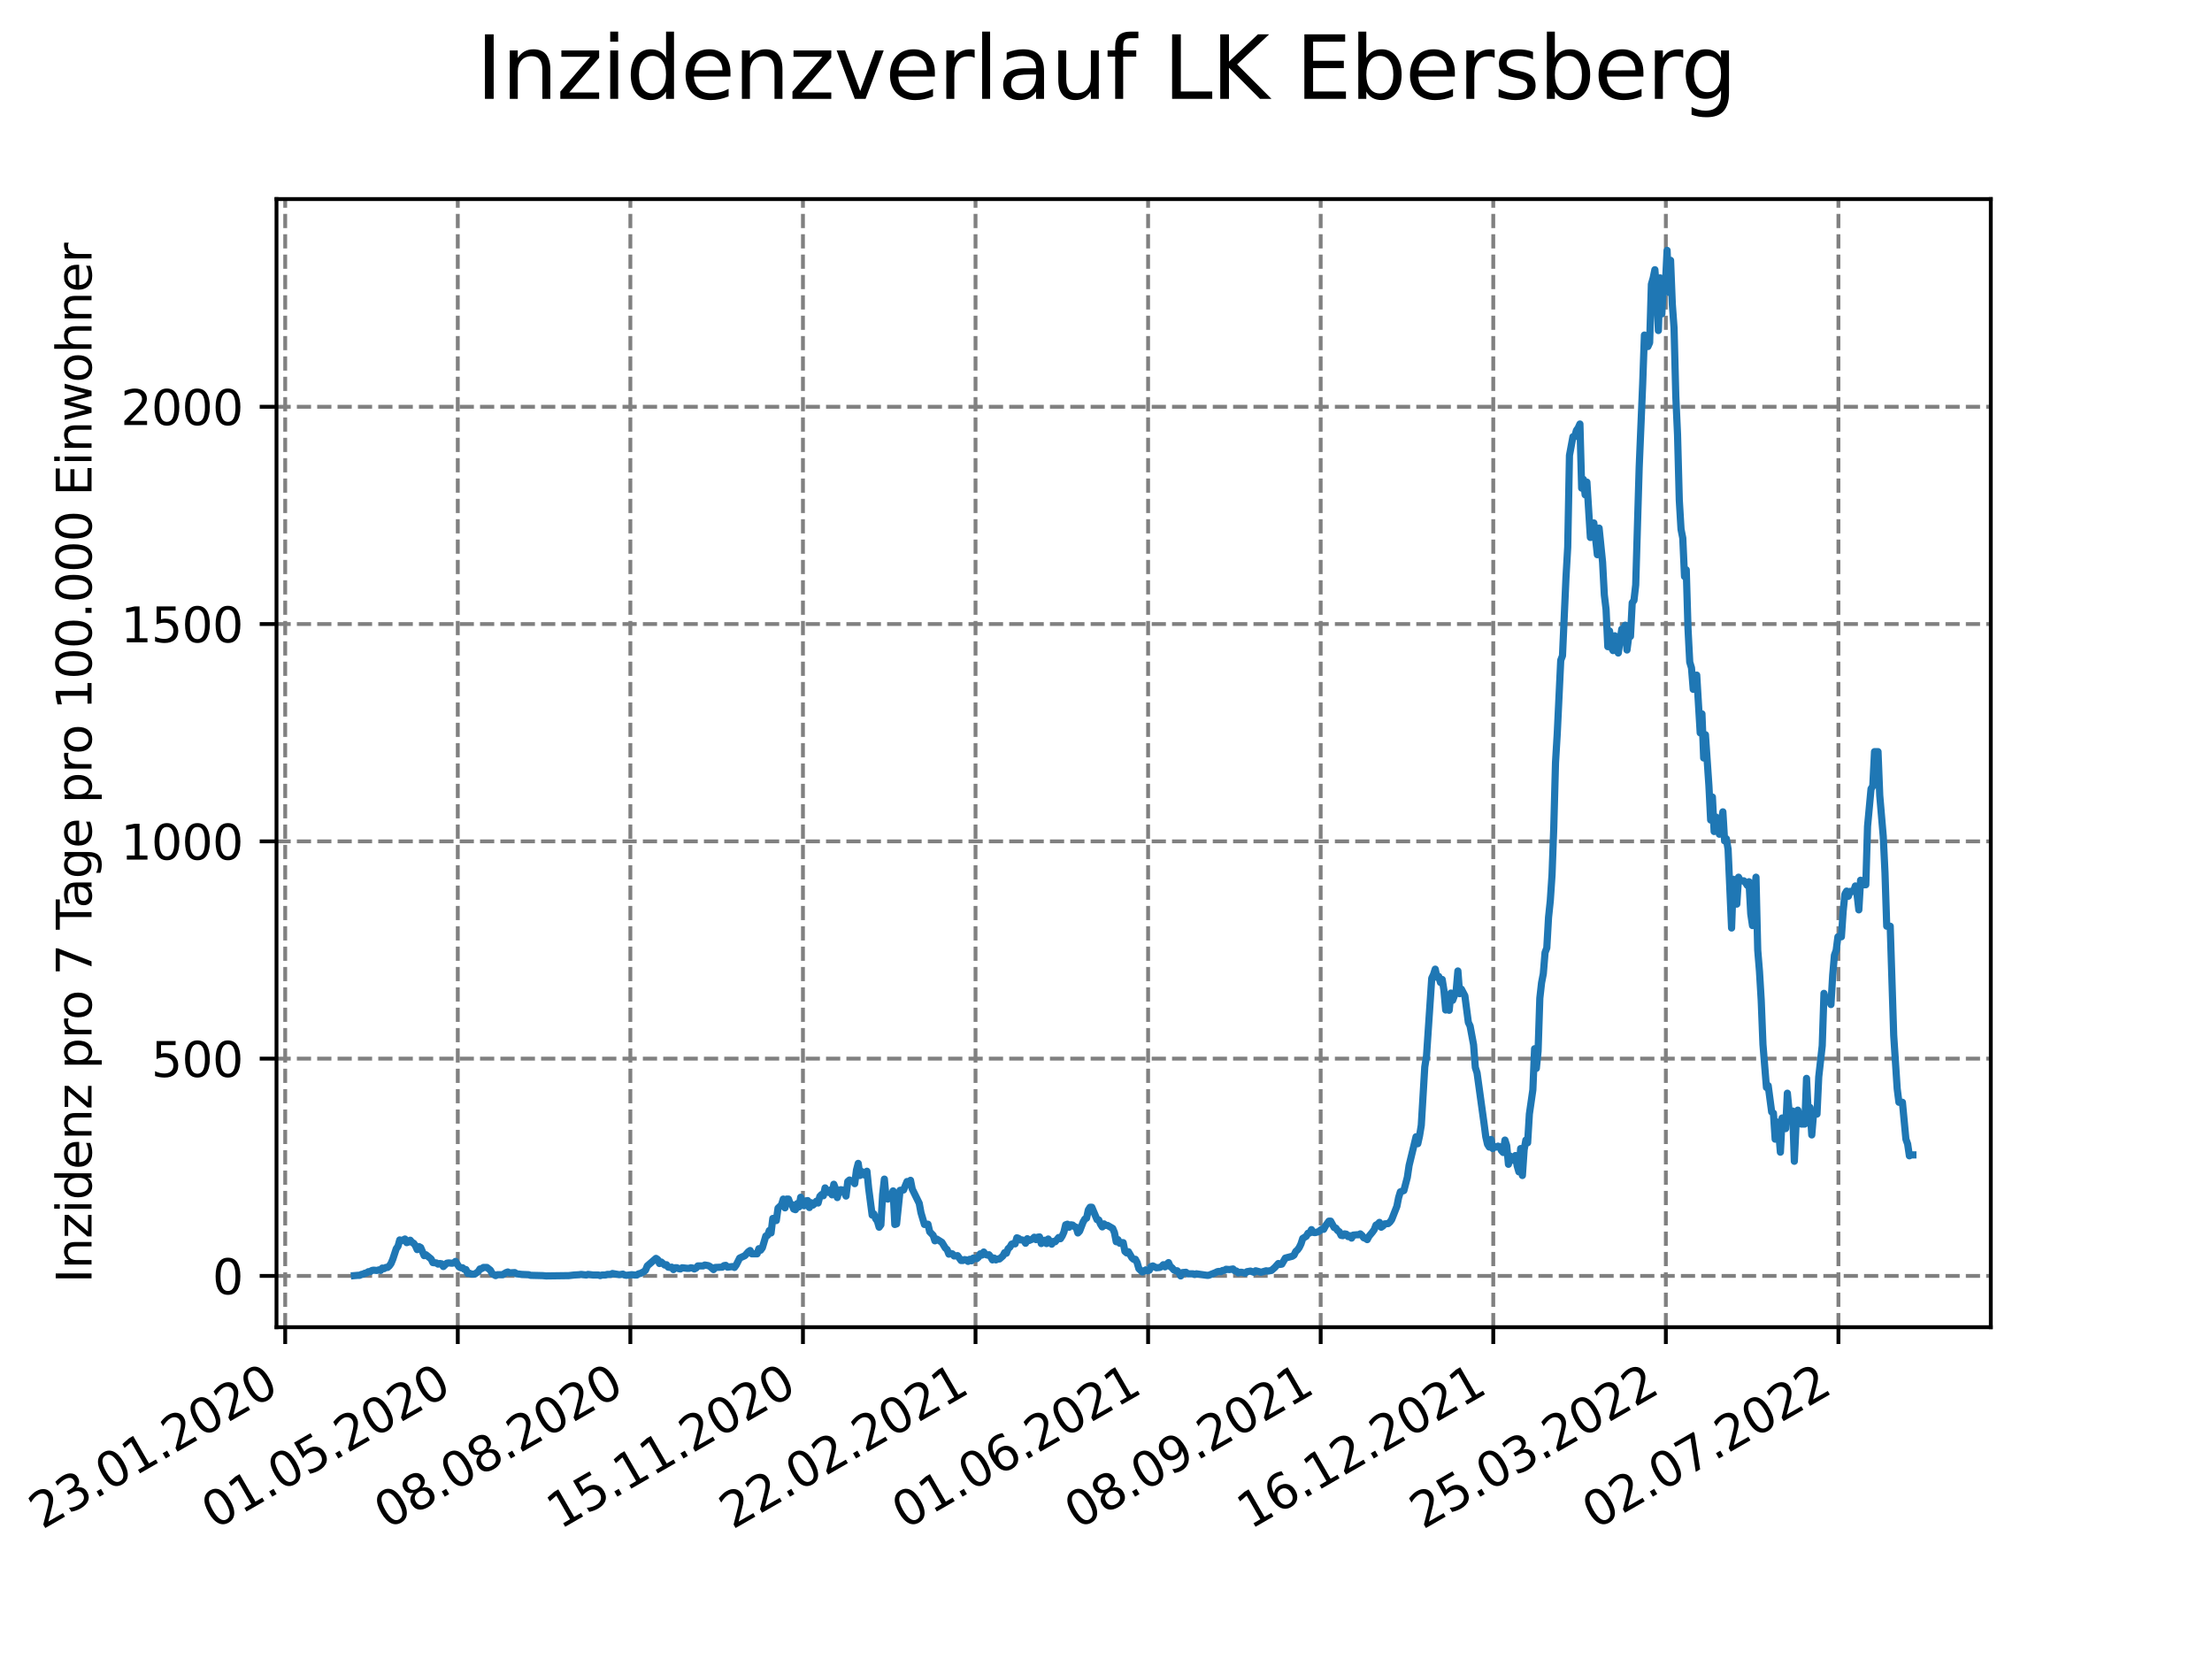 <?xml version="1.0" encoding="utf-8" standalone="no"?>
<!DOCTYPE svg PUBLIC "-//W3C//DTD SVG 1.1//EN"
  "http://www.w3.org/Graphics/SVG/1.1/DTD/svg11.dtd">
<svg xmlns:xlink="http://www.w3.org/1999/xlink" width="460.8pt" height="345.6pt" viewBox="0 0 460.8 345.6" xmlns="http://www.w3.org/2000/svg" version="1.1">
 <defs>
  <style type="text/css">*{stroke-linejoin: round; stroke-linecap: butt}</style>
 </defs>
 <g id="figure_1">
  <g id="patch_1">
   <path d="M 0 345.6 
L 460.8 345.6 
L 460.8 0 
L 0 0 
z
" style="fill: #ffffff"/>
  </g>
  <g id="axes_1">
   <g id="patch_2">
    <path d="M 57.6 276.48 
L 414.72 276.48 
L 414.72 41.472 
L 57.6 41.472 
z
" style="fill: #ffffff"/>
   </g>
   <g id="matplotlib.axis_1">
    <g id="xtick_1">
     <g id="line2d_1">
      <path d="M 59.413 276.48 
L 59.413 41.472 
" clip-path="url(#pa3a30ecc63)" style="fill: none; stroke-dasharray: 2.96,1.28; stroke-dashoffset: 0; stroke: #808080; stroke-width: 0.8"/>
     </g>
     <g id="line2d_2">
      <defs>
       <path id="m2ece29b14d" d="M 0 0 
L 0 3.5 
" style="stroke: #000000; stroke-width: 0.8"/>
      </defs>
      <g>
       <use xlink:href="#m2ece29b14d" x="59.413" y="276.48" style="stroke: #000000; stroke-width: 0.8"/>
      </g>
     </g>
     <g id="text_1">
      <!-- 23.01.2020 -->
      <g transform="translate(8.788 318.689)rotate(-30)scale(0.1 -0.1)">
       <defs>
        <path id="DejaVuSans-32" d="M 1228 531 
L 3431 531 
L 3431 0 
L 469 0 
L 469 531 
Q 828 903 1448 1529 
Q 2069 2156 2228 2338 
Q 2531 2678 2651 2914 
Q 2772 3150 2772 3378 
Q 2772 3750 2511 3984 
Q 2250 4219 1831 4219 
Q 1534 4219 1204 4116 
Q 875 4013 500 3803 
L 500 4441 
Q 881 4594 1212 4672 
Q 1544 4750 1819 4750 
Q 2544 4750 2975 4387 
Q 3406 4025 3406 3419 
Q 3406 3131 3298 2873 
Q 3191 2616 2906 2266 
Q 2828 2175 2409 1742 
Q 1991 1309 1228 531 
z
" transform="scale(0.016)"/>
        <path id="DejaVuSans-33" d="M 2597 2516 
Q 3050 2419 3304 2112 
Q 3559 1806 3559 1356 
Q 3559 666 3084 287 
Q 2609 -91 1734 -91 
Q 1441 -91 1130 -33 
Q 819 25 488 141 
L 488 750 
Q 750 597 1062 519 
Q 1375 441 1716 441 
Q 2309 441 2620 675 
Q 2931 909 2931 1356 
Q 2931 1769 2642 2001 
Q 2353 2234 1838 2234 
L 1294 2234 
L 1294 2753 
L 1863 2753 
Q 2328 2753 2575 2939 
Q 2822 3125 2822 3475 
Q 2822 3834 2567 4026 
Q 2313 4219 1838 4219 
Q 1578 4219 1281 4162 
Q 984 4106 628 3988 
L 628 4550 
Q 988 4650 1302 4700 
Q 1616 4750 1894 4750 
Q 2613 4750 3031 4423 
Q 3450 4097 3450 3541 
Q 3450 3153 3228 2886 
Q 3006 2619 2597 2516 
z
" transform="scale(0.016)"/>
        <path id="DejaVuSans-2e" d="M 684 794 
L 1344 794 
L 1344 0 
L 684 0 
L 684 794 
z
" transform="scale(0.016)"/>
        <path id="DejaVuSans-30" d="M 2034 4250 
Q 1547 4250 1301 3770 
Q 1056 3291 1056 2328 
Q 1056 1369 1301 889 
Q 1547 409 2034 409 
Q 2525 409 2770 889 
Q 3016 1369 3016 2328 
Q 3016 3291 2770 3770 
Q 2525 4250 2034 4250 
z
M 2034 4750 
Q 2819 4750 3233 4129 
Q 3647 3509 3647 2328 
Q 3647 1150 3233 529 
Q 2819 -91 2034 -91 
Q 1250 -91 836 529 
Q 422 1150 422 2328 
Q 422 3509 836 4129 
Q 1250 4750 2034 4750 
z
" transform="scale(0.016)"/>
        <path id="DejaVuSans-31" d="M 794 531 
L 1825 531 
L 1825 4091 
L 703 3866 
L 703 4441 
L 1819 4666 
L 2450 4666 
L 2450 531 
L 3481 531 
L 3481 0 
L 794 0 
L 794 531 
z
" transform="scale(0.016)"/>
       </defs>
       <use xlink:href="#DejaVuSans-32"/>
       <use xlink:href="#DejaVuSans-33" x="63.623"/>
       <use xlink:href="#DejaVuSans-2e" x="127.246"/>
       <use xlink:href="#DejaVuSans-30" x="159.033"/>
       <use xlink:href="#DejaVuSans-31" x="222.656"/>
       <use xlink:href="#DejaVuSans-2e" x="286.279"/>
       <use xlink:href="#DejaVuSans-32" x="318.066"/>
       <use xlink:href="#DejaVuSans-30" x="381.689"/>
       <use xlink:href="#DejaVuSans-32" x="445.312"/>
       <use xlink:href="#DejaVuSans-30" x="508.936"/>
      </g>
     </g>
    </g>
    <g id="xtick_2">
     <g id="line2d_3">
      <path d="M 95.364 276.48 
L 95.364 41.472 
" clip-path="url(#pa3a30ecc63)" style="fill: none; stroke-dasharray: 2.96,1.28; stroke-dashoffset: 0; stroke: #808080; stroke-width: 0.8"/>
     </g>
     <g id="line2d_4">
      <g>
       <use xlink:href="#m2ece29b14d" x="95.364" y="276.48" style="stroke: #000000; stroke-width: 0.8"/>
      </g>
     </g>
     <g id="text_2">
      <!-- 01.05.2020 -->
      <g transform="translate(44.739 318.689)rotate(-30)scale(0.1 -0.1)">
       <defs>
        <path id="DejaVuSans-35" d="M 691 4666 
L 3169 4666 
L 3169 4134 
L 1269 4134 
L 1269 2991 
Q 1406 3038 1543 3061 
Q 1681 3084 1819 3084 
Q 2600 3084 3056 2656 
Q 3513 2228 3513 1497 
Q 3513 744 3044 326 
Q 2575 -91 1722 -91 
Q 1428 -91 1123 -41 
Q 819 9 494 109 
L 494 744 
Q 775 591 1075 516 
Q 1375 441 1709 441 
Q 2250 441 2565 725 
Q 2881 1009 2881 1497 
Q 2881 1984 2565 2268 
Q 2250 2553 1709 2553 
Q 1456 2553 1204 2497 
Q 953 2441 691 2322 
L 691 4666 
z
" transform="scale(0.016)"/>
       </defs>
       <use xlink:href="#DejaVuSans-30"/>
       <use xlink:href="#DejaVuSans-31" x="63.623"/>
       <use xlink:href="#DejaVuSans-2e" x="127.246"/>
       <use xlink:href="#DejaVuSans-30" x="159.033"/>
       <use xlink:href="#DejaVuSans-35" x="222.656"/>
       <use xlink:href="#DejaVuSans-2e" x="286.279"/>
       <use xlink:href="#DejaVuSans-32" x="318.066"/>
       <use xlink:href="#DejaVuSans-30" x="381.689"/>
       <use xlink:href="#DejaVuSans-32" x="445.312"/>
       <use xlink:href="#DejaVuSans-30" x="508.936"/>
      </g>
     </g>
    </g>
    <g id="xtick_3">
     <g id="line2d_5">
      <path d="M 131.316 276.48 
L 131.316 41.472 
" clip-path="url(#pa3a30ecc63)" style="fill: none; stroke-dasharray: 2.96,1.28; stroke-dashoffset: 0; stroke: #808080; stroke-width: 0.8"/>
     </g>
     <g id="line2d_6">
      <g>
       <use xlink:href="#m2ece29b14d" x="131.316" y="276.48" style="stroke: #000000; stroke-width: 0.8"/>
      </g>
     </g>
     <g id="text_3">
      <!-- 08.08.2020 -->
      <g transform="translate(80.691 318.689)rotate(-30)scale(0.1 -0.1)">
       <defs>
        <path id="DejaVuSans-38" d="M 2034 2216 
Q 1584 2216 1326 1975 
Q 1069 1734 1069 1313 
Q 1069 891 1326 650 
Q 1584 409 2034 409 
Q 2484 409 2743 651 
Q 3003 894 3003 1313 
Q 3003 1734 2745 1975 
Q 2488 2216 2034 2216 
z
M 1403 2484 
Q 997 2584 770 2862 
Q 544 3141 544 3541 
Q 544 4100 942 4425 
Q 1341 4750 2034 4750 
Q 2731 4750 3128 4425 
Q 3525 4100 3525 3541 
Q 3525 3141 3298 2862 
Q 3072 2584 2669 2484 
Q 3125 2378 3379 2068 
Q 3634 1759 3634 1313 
Q 3634 634 3220 271 
Q 2806 -91 2034 -91 
Q 1263 -91 848 271 
Q 434 634 434 1313 
Q 434 1759 690 2068 
Q 947 2378 1403 2484 
z
M 1172 3481 
Q 1172 3119 1398 2916 
Q 1625 2713 2034 2713 
Q 2441 2713 2670 2916 
Q 2900 3119 2900 3481 
Q 2900 3844 2670 4047 
Q 2441 4250 2034 4250 
Q 1625 4250 1398 4047 
Q 1172 3844 1172 3481 
z
" transform="scale(0.016)"/>
       </defs>
       <use xlink:href="#DejaVuSans-30"/>
       <use xlink:href="#DejaVuSans-38" x="63.623"/>
       <use xlink:href="#DejaVuSans-2e" x="127.246"/>
       <use xlink:href="#DejaVuSans-30" x="159.033"/>
       <use xlink:href="#DejaVuSans-38" x="222.656"/>
       <use xlink:href="#DejaVuSans-2e" x="286.279"/>
       <use xlink:href="#DejaVuSans-32" x="318.066"/>
       <use xlink:href="#DejaVuSans-30" x="381.689"/>
       <use xlink:href="#DejaVuSans-32" x="445.312"/>
       <use xlink:href="#DejaVuSans-30" x="508.936"/>
      </g>
     </g>
    </g>
    <g id="xtick_4">
     <g id="line2d_7">
      <path d="M 167.268 276.48 
L 167.268 41.472 
" clip-path="url(#pa3a30ecc63)" style="fill: none; stroke-dasharray: 2.96,1.28; stroke-dashoffset: 0; stroke: #808080; stroke-width: 0.8"/>
     </g>
     <g id="line2d_8">
      <g>
       <use xlink:href="#m2ece29b14d" x="167.268" y="276.48" style="stroke: #000000; stroke-width: 0.8"/>
      </g>
     </g>
     <g id="text_4">
      <!-- 15.11.2020 -->
      <g transform="translate(116.643 318.689)rotate(-30)scale(0.1 -0.1)">
       <use xlink:href="#DejaVuSans-31"/>
       <use xlink:href="#DejaVuSans-35" x="63.623"/>
       <use xlink:href="#DejaVuSans-2e" x="127.246"/>
       <use xlink:href="#DejaVuSans-31" x="159.033"/>
       <use xlink:href="#DejaVuSans-31" x="222.656"/>
       <use xlink:href="#DejaVuSans-2e" x="286.279"/>
       <use xlink:href="#DejaVuSans-32" x="318.066"/>
       <use xlink:href="#DejaVuSans-30" x="381.689"/>
       <use xlink:href="#DejaVuSans-32" x="445.312"/>
       <use xlink:href="#DejaVuSans-30" x="508.936"/>
      </g>
     </g>
    </g>
    <g id="xtick_5">
     <g id="line2d_9">
      <path d="M 203.219 276.48 
L 203.219 41.472 
" clip-path="url(#pa3a30ecc63)" style="fill: none; stroke-dasharray: 2.96,1.28; stroke-dashoffset: 0; stroke: #808080; stroke-width: 0.8"/>
     </g>
     <g id="line2d_10">
      <g>
       <use xlink:href="#m2ece29b14d" x="203.219" y="276.48" style="stroke: #000000; stroke-width: 0.8"/>
      </g>
     </g>
     <g id="text_5">
      <!-- 22.02.2021 -->
      <g transform="translate(152.594 318.689)rotate(-30)scale(0.1 -0.1)">
       <use xlink:href="#DejaVuSans-32"/>
       <use xlink:href="#DejaVuSans-32" x="63.623"/>
       <use xlink:href="#DejaVuSans-2e" x="127.246"/>
       <use xlink:href="#DejaVuSans-30" x="159.033"/>
       <use xlink:href="#DejaVuSans-32" x="222.656"/>
       <use xlink:href="#DejaVuSans-2e" x="286.279"/>
       <use xlink:href="#DejaVuSans-32" x="318.066"/>
       <use xlink:href="#DejaVuSans-30" x="381.689"/>
       <use xlink:href="#DejaVuSans-32" x="445.312"/>
       <use xlink:href="#DejaVuSans-31" x="508.936"/>
      </g>
     </g>
    </g>
    <g id="xtick_6">
     <g id="line2d_11">
      <path d="M 239.171 276.48 
L 239.171 41.472 
" clip-path="url(#pa3a30ecc63)" style="fill: none; stroke-dasharray: 2.96,1.28; stroke-dashoffset: 0; stroke: #808080; stroke-width: 0.8"/>
     </g>
     <g id="line2d_12">
      <g>
       <use xlink:href="#m2ece29b14d" x="239.171" y="276.48" style="stroke: #000000; stroke-width: 0.8"/>
      </g>
     </g>
     <g id="text_6">
      <!-- 01.06.2021 -->
      <g transform="translate(188.546 318.689)rotate(-30)scale(0.1 -0.1)">
       <defs>
        <path id="DejaVuSans-36" d="M 2113 2584 
Q 1688 2584 1439 2293 
Q 1191 2003 1191 1497 
Q 1191 994 1439 701 
Q 1688 409 2113 409 
Q 2538 409 2786 701 
Q 3034 994 3034 1497 
Q 3034 2003 2786 2293 
Q 2538 2584 2113 2584 
z
M 3366 4563 
L 3366 3988 
Q 3128 4100 2886 4159 
Q 2644 4219 2406 4219 
Q 1781 4219 1451 3797 
Q 1122 3375 1075 2522 
Q 1259 2794 1537 2939 
Q 1816 3084 2150 3084 
Q 2853 3084 3261 2657 
Q 3669 2231 3669 1497 
Q 3669 778 3244 343 
Q 2819 -91 2113 -91 
Q 1303 -91 875 529 
Q 447 1150 447 2328 
Q 447 3434 972 4092 
Q 1497 4750 2381 4750 
Q 2619 4750 2861 4703 
Q 3103 4656 3366 4563 
z
" transform="scale(0.016)"/>
       </defs>
       <use xlink:href="#DejaVuSans-30"/>
       <use xlink:href="#DejaVuSans-31" x="63.623"/>
       <use xlink:href="#DejaVuSans-2e" x="127.246"/>
       <use xlink:href="#DejaVuSans-30" x="159.033"/>
       <use xlink:href="#DejaVuSans-36" x="222.656"/>
       <use xlink:href="#DejaVuSans-2e" x="286.279"/>
       <use xlink:href="#DejaVuSans-32" x="318.066"/>
       <use xlink:href="#DejaVuSans-30" x="381.689"/>
       <use xlink:href="#DejaVuSans-32" x="445.312"/>
       <use xlink:href="#DejaVuSans-31" x="508.936"/>
      </g>
     </g>
    </g>
    <g id="xtick_7">
     <g id="line2d_13">
      <path d="M 275.123 276.48 
L 275.123 41.472 
" clip-path="url(#pa3a30ecc63)" style="fill: none; stroke-dasharray: 2.96,1.28; stroke-dashoffset: 0; stroke: #808080; stroke-width: 0.8"/>
     </g>
     <g id="line2d_14">
      <g>
       <use xlink:href="#m2ece29b14d" x="275.123" y="276.48" style="stroke: #000000; stroke-width: 0.8"/>
      </g>
     </g>
     <g id="text_7">
      <!-- 08.09.2021 -->
      <g transform="translate(224.498 318.689)rotate(-30)scale(0.1 -0.1)">
       <defs>
        <path id="DejaVuSans-39" d="M 703 97 
L 703 672 
Q 941 559 1184 500 
Q 1428 441 1663 441 
Q 2288 441 2617 861 
Q 2947 1281 2994 2138 
Q 2813 1869 2534 1725 
Q 2256 1581 1919 1581 
Q 1219 1581 811 2004 
Q 403 2428 403 3163 
Q 403 3881 828 4315 
Q 1253 4750 1959 4750 
Q 2769 4750 3195 4129 
Q 3622 3509 3622 2328 
Q 3622 1225 3098 567 
Q 2575 -91 1691 -91 
Q 1453 -91 1209 -44 
Q 966 3 703 97 
z
M 1959 2075 
Q 2384 2075 2632 2365 
Q 2881 2656 2881 3163 
Q 2881 3666 2632 3958 
Q 2384 4250 1959 4250 
Q 1534 4250 1286 3958 
Q 1038 3666 1038 3163 
Q 1038 2656 1286 2365 
Q 1534 2075 1959 2075 
z
" transform="scale(0.016)"/>
       </defs>
       <use xlink:href="#DejaVuSans-30"/>
       <use xlink:href="#DejaVuSans-38" x="63.623"/>
       <use xlink:href="#DejaVuSans-2e" x="127.246"/>
       <use xlink:href="#DejaVuSans-30" x="159.033"/>
       <use xlink:href="#DejaVuSans-39" x="222.656"/>
       <use xlink:href="#DejaVuSans-2e" x="286.279"/>
       <use xlink:href="#DejaVuSans-32" x="318.066"/>
       <use xlink:href="#DejaVuSans-30" x="381.689"/>
       <use xlink:href="#DejaVuSans-32" x="445.312"/>
       <use xlink:href="#DejaVuSans-31" x="508.936"/>
      </g>
     </g>
    </g>
    <g id="xtick_8">
     <g id="line2d_15">
      <path d="M 311.074 276.48 
L 311.074 41.472 
" clip-path="url(#pa3a30ecc63)" style="fill: none; stroke-dasharray: 2.96,1.28; stroke-dashoffset: 0; stroke: #808080; stroke-width: 0.8"/>
     </g>
     <g id="line2d_16">
      <g>
       <use xlink:href="#m2ece29b14d" x="311.074" y="276.48" style="stroke: #000000; stroke-width: 0.8"/>
      </g>
     </g>
     <g id="text_8">
      <!-- 16.12.2021 -->
      <g transform="translate(260.449 318.689)rotate(-30)scale(0.1 -0.1)">
       <use xlink:href="#DejaVuSans-31"/>
       <use xlink:href="#DejaVuSans-36" x="63.623"/>
       <use xlink:href="#DejaVuSans-2e" x="127.246"/>
       <use xlink:href="#DejaVuSans-31" x="159.033"/>
       <use xlink:href="#DejaVuSans-32" x="222.656"/>
       <use xlink:href="#DejaVuSans-2e" x="286.279"/>
       <use xlink:href="#DejaVuSans-32" x="318.066"/>
       <use xlink:href="#DejaVuSans-30" x="381.689"/>
       <use xlink:href="#DejaVuSans-32" x="445.312"/>
       <use xlink:href="#DejaVuSans-31" x="508.936"/>
      </g>
     </g>
    </g>
    <g id="xtick_9">
     <g id="line2d_17">
      <path d="M 347.026 276.48 
L 347.026 41.472 
" clip-path="url(#pa3a30ecc63)" style="fill: none; stroke-dasharray: 2.96,1.28; stroke-dashoffset: 0; stroke: #808080; stroke-width: 0.8"/>
     </g>
     <g id="line2d_18">
      <g>
       <use xlink:href="#m2ece29b14d" x="347.026" y="276.48" style="stroke: #000000; stroke-width: 0.8"/>
      </g>
     </g>
     <g id="text_9">
      <!-- 25.03.2022 -->
      <g transform="translate(296.401 318.689)rotate(-30)scale(0.1 -0.1)">
       <use xlink:href="#DejaVuSans-32"/>
       <use xlink:href="#DejaVuSans-35" x="63.623"/>
       <use xlink:href="#DejaVuSans-2e" x="127.246"/>
       <use xlink:href="#DejaVuSans-30" x="159.033"/>
       <use xlink:href="#DejaVuSans-33" x="222.656"/>
       <use xlink:href="#DejaVuSans-2e" x="286.279"/>
       <use xlink:href="#DejaVuSans-32" x="318.066"/>
       <use xlink:href="#DejaVuSans-30" x="381.689"/>
       <use xlink:href="#DejaVuSans-32" x="445.312"/>
       <use xlink:href="#DejaVuSans-32" x="508.936"/>
      </g>
     </g>
    </g>
    <g id="xtick_10">
     <g id="line2d_19">
      <path d="M 382.978 276.48 
L 382.978 41.472 
" clip-path="url(#pa3a30ecc63)" style="fill: none; stroke-dasharray: 2.96,1.28; stroke-dashoffset: 0; stroke: #808080; stroke-width: 0.8"/>
     </g>
     <g id="line2d_20">
      <g>
       <use xlink:href="#m2ece29b14d" x="382.978" y="276.48" style="stroke: #000000; stroke-width: 0.8"/>
      </g>
     </g>
     <g id="text_10">
      <!-- 02.07.2022 -->
      <g transform="translate(332.353 318.689)rotate(-30)scale(0.1 -0.1)">
       <defs>
        <path id="DejaVuSans-37" d="M 525 4666 
L 3525 4666 
L 3525 4397 
L 1831 0 
L 1172 0 
L 2766 4134 
L 525 4134 
L 525 4666 
z
" transform="scale(0.016)"/>
       </defs>
       <use xlink:href="#DejaVuSans-30"/>
       <use xlink:href="#DejaVuSans-32" x="63.623"/>
       <use xlink:href="#DejaVuSans-2e" x="127.246"/>
       <use xlink:href="#DejaVuSans-30" x="159.033"/>
       <use xlink:href="#DejaVuSans-37" x="222.656"/>
       <use xlink:href="#DejaVuSans-2e" x="286.279"/>
       <use xlink:href="#DejaVuSans-32" x="318.066"/>
       <use xlink:href="#DejaVuSans-30" x="381.689"/>
       <use xlink:href="#DejaVuSans-32" x="445.312"/>
       <use xlink:href="#DejaVuSans-32" x="508.936"/>
      </g>
     </g>
    </g>
   </g>
   <g id="matplotlib.axis_2">
    <g id="ytick_1">
     <g id="line2d_21">
      <path d="M 57.6 265.798 
L 414.72 265.798 
" clip-path="url(#pa3a30ecc63)" style="fill: none; stroke-dasharray: 2.96,1.28; stroke-dashoffset: 0; stroke: #808080; stroke-width: 0.8"/>
     </g>
     <g id="line2d_22">
      <defs>
       <path id="mfb09797fca" d="M 0 0 
L -3.5 0 
" style="stroke: #000000; stroke-width: 0.8"/>
      </defs>
      <g>
       <use xlink:href="#mfb09797fca" x="57.6" y="265.798" style="stroke: #000000; stroke-width: 0.8"/>
      </g>
     </g>
     <g id="text_11">
      <!-- 0 -->
      <g transform="translate(44.237 269.597)scale(0.1 -0.1)">
       <use xlink:href="#DejaVuSans-30"/>
      </g>
     </g>
    </g>
    <g id="ytick_2">
     <g id="line2d_23">
      <path d="M 57.6 220.533 
L 414.72 220.533 
" clip-path="url(#pa3a30ecc63)" style="fill: none; stroke-dasharray: 2.96,1.28; stroke-dashoffset: 0; stroke: #808080; stroke-width: 0.8"/>
     </g>
     <g id="line2d_24">
      <g>
       <use xlink:href="#mfb09797fca" x="57.6" y="220.533" style="stroke: #000000; stroke-width: 0.8"/>
      </g>
     </g>
     <g id="text_12">
      <!-- 500 -->
      <g transform="translate(31.512 224.332)scale(0.1 -0.1)">
       <use xlink:href="#DejaVuSans-35"/>
       <use xlink:href="#DejaVuSans-30" x="63.623"/>
       <use xlink:href="#DejaVuSans-30" x="127.246"/>
      </g>
     </g>
    </g>
    <g id="ytick_3">
     <g id="line2d_25">
      <path d="M 57.6 175.268 
L 414.72 175.268 
" clip-path="url(#pa3a30ecc63)" style="fill: none; stroke-dasharray: 2.96,1.28; stroke-dashoffset: 0; stroke: #808080; stroke-width: 0.8"/>
     </g>
     <g id="line2d_26">
      <g>
       <use xlink:href="#mfb09797fca" x="57.6" y="175.268" style="stroke: #000000; stroke-width: 0.8"/>
      </g>
     </g>
     <g id="text_13">
      <!-- 1000 -->
      <g transform="translate(25.15 179.067)scale(0.1 -0.1)">
       <use xlink:href="#DejaVuSans-31"/>
       <use xlink:href="#DejaVuSans-30" x="63.623"/>
       <use xlink:href="#DejaVuSans-30" x="127.246"/>
       <use xlink:href="#DejaVuSans-30" x="190.869"/>
      </g>
     </g>
    </g>
    <g id="ytick_4">
     <g id="line2d_27">
      <path d="M 57.6 130.003 
L 414.72 130.003 
" clip-path="url(#pa3a30ecc63)" style="fill: none; stroke-dasharray: 2.96,1.28; stroke-dashoffset: 0; stroke: #808080; stroke-width: 0.8"/>
     </g>
     <g id="line2d_28">
      <g>
       <use xlink:href="#mfb09797fca" x="57.6" y="130.003" style="stroke: #000000; stroke-width: 0.8"/>
      </g>
     </g>
     <g id="text_14">
      <!-- 1500 -->
      <g transform="translate(25.15 133.802)scale(0.1 -0.1)">
       <use xlink:href="#DejaVuSans-31"/>
       <use xlink:href="#DejaVuSans-35" x="63.623"/>
       <use xlink:href="#DejaVuSans-30" x="127.246"/>
       <use xlink:href="#DejaVuSans-30" x="190.869"/>
      </g>
     </g>
    </g>
    <g id="ytick_5">
     <g id="line2d_29">
      <path d="M 57.6 84.738 
L 414.72 84.738 
" clip-path="url(#pa3a30ecc63)" style="fill: none; stroke-dasharray: 2.96,1.28; stroke-dashoffset: 0; stroke: #808080; stroke-width: 0.8"/>
     </g>
     <g id="line2d_30">
      <g>
       <use xlink:href="#mfb09797fca" x="57.6" y="84.738" style="stroke: #000000; stroke-width: 0.8"/>
      </g>
     </g>
     <g id="text_15">
      <!-- 2000 -->
      <g transform="translate(25.15 88.537)scale(0.1 -0.1)">
       <use xlink:href="#DejaVuSans-32"/>
       <use xlink:href="#DejaVuSans-30" x="63.623"/>
       <use xlink:href="#DejaVuSans-30" x="127.246"/>
       <use xlink:href="#DejaVuSans-30" x="190.869"/>
      </g>
     </g>
    </g>
    <g id="text_16">
     <!-- Inzidenz pro 7 Tage pro 100.000 Einwohner -->
     <g transform="translate(19.07 267.301)rotate(-90)scale(0.1 -0.1)">
      <defs>
       <path id="DejaVuSans-49" d="M 628 4666 
L 1259 4666 
L 1259 0 
L 628 0 
L 628 4666 
z
" transform="scale(0.016)"/>
       <path id="DejaVuSans-6e" d="M 3513 2113 
L 3513 0 
L 2938 0 
L 2938 2094 
Q 2938 2591 2744 2837 
Q 2550 3084 2163 3084 
Q 1697 3084 1428 2787 
Q 1159 2491 1159 1978 
L 1159 0 
L 581 0 
L 581 3500 
L 1159 3500 
L 1159 2956 
Q 1366 3272 1645 3428 
Q 1925 3584 2291 3584 
Q 2894 3584 3203 3211 
Q 3513 2838 3513 2113 
z
" transform="scale(0.016)"/>
       <path id="DejaVuSans-7a" d="M 353 3500 
L 3084 3500 
L 3084 2975 
L 922 459 
L 3084 459 
L 3084 0 
L 275 0 
L 275 525 
L 2438 3041 
L 353 3041 
L 353 3500 
z
" transform="scale(0.016)"/>
       <path id="DejaVuSans-69" d="M 603 3500 
L 1178 3500 
L 1178 0 
L 603 0 
L 603 3500 
z
M 603 4863 
L 1178 4863 
L 1178 4134 
L 603 4134 
L 603 4863 
z
" transform="scale(0.016)"/>
       <path id="DejaVuSans-64" d="M 2906 2969 
L 2906 4863 
L 3481 4863 
L 3481 0 
L 2906 0 
L 2906 525 
Q 2725 213 2448 61 
Q 2172 -91 1784 -91 
Q 1150 -91 751 415 
Q 353 922 353 1747 
Q 353 2572 751 3078 
Q 1150 3584 1784 3584 
Q 2172 3584 2448 3432 
Q 2725 3281 2906 2969 
z
M 947 1747 
Q 947 1113 1208 752 
Q 1469 391 1925 391 
Q 2381 391 2643 752 
Q 2906 1113 2906 1747 
Q 2906 2381 2643 2742 
Q 2381 3103 1925 3103 
Q 1469 3103 1208 2742 
Q 947 2381 947 1747 
z
" transform="scale(0.016)"/>
       <path id="DejaVuSans-65" d="M 3597 1894 
L 3597 1613 
L 953 1613 
Q 991 1019 1311 708 
Q 1631 397 2203 397 
Q 2534 397 2845 478 
Q 3156 559 3463 722 
L 3463 178 
Q 3153 47 2828 -22 
Q 2503 -91 2169 -91 
Q 1331 -91 842 396 
Q 353 884 353 1716 
Q 353 2575 817 3079 
Q 1281 3584 2069 3584 
Q 2775 3584 3186 3129 
Q 3597 2675 3597 1894 
z
M 3022 2063 
Q 3016 2534 2758 2815 
Q 2500 3097 2075 3097 
Q 1594 3097 1305 2825 
Q 1016 2553 972 2059 
L 3022 2063 
z
" transform="scale(0.016)"/>
       <path id="DejaVuSans-20" transform="scale(0.016)"/>
       <path id="DejaVuSans-70" d="M 1159 525 
L 1159 -1331 
L 581 -1331 
L 581 3500 
L 1159 3500 
L 1159 2969 
Q 1341 3281 1617 3432 
Q 1894 3584 2278 3584 
Q 2916 3584 3314 3078 
Q 3713 2572 3713 1747 
Q 3713 922 3314 415 
Q 2916 -91 2278 -91 
Q 1894 -91 1617 61 
Q 1341 213 1159 525 
z
M 3116 1747 
Q 3116 2381 2855 2742 
Q 2594 3103 2138 3103 
Q 1681 3103 1420 2742 
Q 1159 2381 1159 1747 
Q 1159 1113 1420 752 
Q 1681 391 2138 391 
Q 2594 391 2855 752 
Q 3116 1113 3116 1747 
z
" transform="scale(0.016)"/>
       <path id="DejaVuSans-72" d="M 2631 2963 
Q 2534 3019 2420 3045 
Q 2306 3072 2169 3072 
Q 1681 3072 1420 2755 
Q 1159 2438 1159 1844 
L 1159 0 
L 581 0 
L 581 3500 
L 1159 3500 
L 1159 2956 
Q 1341 3275 1631 3429 
Q 1922 3584 2338 3584 
Q 2397 3584 2469 3576 
Q 2541 3569 2628 3553 
L 2631 2963 
z
" transform="scale(0.016)"/>
       <path id="DejaVuSans-6f" d="M 1959 3097 
Q 1497 3097 1228 2736 
Q 959 2375 959 1747 
Q 959 1119 1226 758 
Q 1494 397 1959 397 
Q 2419 397 2687 759 
Q 2956 1122 2956 1747 
Q 2956 2369 2687 2733 
Q 2419 3097 1959 3097 
z
M 1959 3584 
Q 2709 3584 3137 3096 
Q 3566 2609 3566 1747 
Q 3566 888 3137 398 
Q 2709 -91 1959 -91 
Q 1206 -91 779 398 
Q 353 888 353 1747 
Q 353 2609 779 3096 
Q 1206 3584 1959 3584 
z
" transform="scale(0.016)"/>
       <path id="DejaVuSans-54" d="M -19 4666 
L 3928 4666 
L 3928 4134 
L 2272 4134 
L 2272 0 
L 1638 0 
L 1638 4134 
L -19 4134 
L -19 4666 
z
" transform="scale(0.016)"/>
       <path id="DejaVuSans-61" d="M 2194 1759 
Q 1497 1759 1228 1600 
Q 959 1441 959 1056 
Q 959 750 1161 570 
Q 1363 391 1709 391 
Q 2188 391 2477 730 
Q 2766 1069 2766 1631 
L 2766 1759 
L 2194 1759 
z
M 3341 1997 
L 3341 0 
L 2766 0 
L 2766 531 
Q 2569 213 2275 61 
Q 1981 -91 1556 -91 
Q 1019 -91 701 211 
Q 384 513 384 1019 
Q 384 1609 779 1909 
Q 1175 2209 1959 2209 
L 2766 2209 
L 2766 2266 
Q 2766 2663 2505 2880 
Q 2244 3097 1772 3097 
Q 1472 3097 1187 3025 
Q 903 2953 641 2809 
L 641 3341 
Q 956 3463 1253 3523 
Q 1550 3584 1831 3584 
Q 2591 3584 2966 3190 
Q 3341 2797 3341 1997 
z
" transform="scale(0.016)"/>
       <path id="DejaVuSans-67" d="M 2906 1791 
Q 2906 2416 2648 2759 
Q 2391 3103 1925 3103 
Q 1463 3103 1205 2759 
Q 947 2416 947 1791 
Q 947 1169 1205 825 
Q 1463 481 1925 481 
Q 2391 481 2648 825 
Q 2906 1169 2906 1791 
z
M 3481 434 
Q 3481 -459 3084 -895 
Q 2688 -1331 1869 -1331 
Q 1566 -1331 1297 -1286 
Q 1028 -1241 775 -1147 
L 775 -588 
Q 1028 -725 1275 -790 
Q 1522 -856 1778 -856 
Q 2344 -856 2625 -561 
Q 2906 -266 2906 331 
L 2906 616 
Q 2728 306 2450 153 
Q 2172 0 1784 0 
Q 1141 0 747 490 
Q 353 981 353 1791 
Q 353 2603 747 3093 
Q 1141 3584 1784 3584 
Q 2172 3584 2450 3431 
Q 2728 3278 2906 2969 
L 2906 3500 
L 3481 3500 
L 3481 434 
z
" transform="scale(0.016)"/>
       <path id="DejaVuSans-45" d="M 628 4666 
L 3578 4666 
L 3578 4134 
L 1259 4134 
L 1259 2753 
L 3481 2753 
L 3481 2222 
L 1259 2222 
L 1259 531 
L 3634 531 
L 3634 0 
L 628 0 
L 628 4666 
z
" transform="scale(0.016)"/>
       <path id="DejaVuSans-77" d="M 269 3500 
L 844 3500 
L 1563 769 
L 2278 3500 
L 2956 3500 
L 3675 769 
L 4391 3500 
L 4966 3500 
L 4050 0 
L 3372 0 
L 2619 2869 
L 1863 0 
L 1184 0 
L 269 3500 
z
" transform="scale(0.016)"/>
       <path id="DejaVuSans-68" d="M 3513 2113 
L 3513 0 
L 2938 0 
L 2938 2094 
Q 2938 2591 2744 2837 
Q 2550 3084 2163 3084 
Q 1697 3084 1428 2787 
Q 1159 2491 1159 1978 
L 1159 0 
L 581 0 
L 581 4863 
L 1159 4863 
L 1159 2956 
Q 1366 3272 1645 3428 
Q 1925 3584 2291 3584 
Q 2894 3584 3203 3211 
Q 3513 2838 3513 2113 
z
" transform="scale(0.016)"/>
      </defs>
      <use xlink:href="#DejaVuSans-49"/>
      <use xlink:href="#DejaVuSans-6e" x="29.492"/>
      <use xlink:href="#DejaVuSans-7a" x="92.871"/>
      <use xlink:href="#DejaVuSans-69" x="145.361"/>
      <use xlink:href="#DejaVuSans-64" x="173.145"/>
      <use xlink:href="#DejaVuSans-65" x="236.621"/>
      <use xlink:href="#DejaVuSans-6e" x="298.145"/>
      <use xlink:href="#DejaVuSans-7a" x="361.523"/>
      <use xlink:href="#DejaVuSans-20" x="414.014"/>
      <use xlink:href="#DejaVuSans-70" x="445.801"/>
      <use xlink:href="#DejaVuSans-72" x="509.277"/>
      <use xlink:href="#DejaVuSans-6f" x="548.141"/>
      <use xlink:href="#DejaVuSans-20" x="609.322"/>
      <use xlink:href="#DejaVuSans-37" x="641.109"/>
      <use xlink:href="#DejaVuSans-20" x="704.732"/>
      <use xlink:href="#DejaVuSans-54" x="736.52"/>
      <use xlink:href="#DejaVuSans-61" x="781.104"/>
      <use xlink:href="#DejaVuSans-67" x="842.383"/>
      <use xlink:href="#DejaVuSans-65" x="905.859"/>
      <use xlink:href="#DejaVuSans-20" x="967.383"/>
      <use xlink:href="#DejaVuSans-70" x="999.17"/>
      <use xlink:href="#DejaVuSans-72" x="1062.646"/>
      <use xlink:href="#DejaVuSans-6f" x="1101.51"/>
      <use xlink:href="#DejaVuSans-20" x="1162.691"/>
      <use xlink:href="#DejaVuSans-31" x="1194.479"/>
      <use xlink:href="#DejaVuSans-30" x="1258.102"/>
      <use xlink:href="#DejaVuSans-30" x="1321.725"/>
      <use xlink:href="#DejaVuSans-2e" x="1385.348"/>
      <use xlink:href="#DejaVuSans-30" x="1417.135"/>
      <use xlink:href="#DejaVuSans-30" x="1480.758"/>
      <use xlink:href="#DejaVuSans-30" x="1544.381"/>
      <use xlink:href="#DejaVuSans-20" x="1608.004"/>
      <use xlink:href="#DejaVuSans-45" x="1639.791"/>
      <use xlink:href="#DejaVuSans-69" x="1702.975"/>
      <use xlink:href="#DejaVuSans-6e" x="1730.758"/>
      <use xlink:href="#DejaVuSans-77" x="1794.137"/>
      <use xlink:href="#DejaVuSans-6f" x="1875.924"/>
      <use xlink:href="#DejaVuSans-68" x="1937.105"/>
      <use xlink:href="#DejaVuSans-6e" x="2000.484"/>
      <use xlink:href="#DejaVuSans-65" x="2063.863"/>
      <use xlink:href="#DejaVuSans-72" x="2125.387"/>
     </g>
    </g>
   </g>
   <g id="line2d_31">
    <path d="M 73.833 265.735 
L 74.559 265.672 
L 74.922 265.672 
L 75.285 265.483 
L 75.648 265.42 
L 76.012 265.231 
L 76.375 265.168 
L 76.738 264.916 
L 77.101 264.916 
L 77.464 264.663 
L 77.827 264.6 
L 78.554 264.663 
L 78.917 264.537 
L 79.28 264.663 
L 79.643 264.159 
L 80.006 264.285 
L 80.369 264.033 
L 80.733 264.033 
L 81.096 263.718 
L 81.459 263.214 
L 81.822 262.332 
L 82.548 260.126 
L 82.911 259.622 
L 83.275 258.298 
L 83.638 258.487 
L 84.364 258.109 
L 84.727 258.865 
L 85.09 258.739 
L 85.453 258.361 
L 85.817 258.802 
L 86.18 258.991 
L 86.543 259.496 
L 86.906 260.315 
L 87.269 259.685 
L 87.632 259.874 
L 88.359 261.575 
L 88.722 261.386 
L 89.811 262.269 
L 90.174 263.025 
L 90.901 263.088 
L 91.264 263.34 
L 91.627 263.214 
L 91.99 263.277 
L 92.353 263.844 
L 93.08 263.151 
L 93.443 263.088 
L 94.169 263.151 
L 94.532 263.088 
L 94.895 262.773 
L 95.622 263.907 
L 95.985 264.096 
L 96.348 264.096 
L 96.711 264.411 
L 97.074 264.474 
L 97.437 265.294 
L 97.801 265.231 
L 98.164 265.42 
L 98.89 265.42 
L 99.616 264.916 
L 99.979 264.348 
L 100.343 264.285 
L 100.706 264.033 
L 101.432 264.033 
L 102.158 264.6 
L 102.521 265.294 
L 103.248 265.735 
L 103.611 265.546 
L 104.7 265.546 
L 105.427 265.105 
L 105.79 264.979 
L 106.153 265.168 
L 107.242 265.105 
L 107.606 265.357 
L 108.695 265.483 
L 110.148 265.546 
L 110.511 265.672 
L 113.053 265.735 
L 113.779 265.798 
L 118.5 265.735 
L 119.589 265.609 
L 120.679 265.546 
L 121.042 265.483 
L 122.131 265.609 
L 122.495 265.483 
L 123.584 265.609 
L 124.673 265.609 
L 125.037 265.735 
L 125.4 265.609 
L 126.126 265.609 
L 126.489 265.483 
L 127.216 265.483 
L 127.579 265.294 
L 129.031 265.546 
L 129.758 265.42 
L 130.121 265.609 
L 130.484 265.672 
L 131.573 265.546 
L 132.3 265.609 
L 132.663 265.609 
L 133.026 265.357 
L 133.389 265.294 
L 134.115 264.916 
L 134.478 264.6 
L 134.842 263.718 
L 136.657 262.143 
L 137.021 262.395 
L 137.384 263.214 
L 137.747 262.899 
L 138.473 263.529 
L 138.836 263.466 
L 139.199 263.97 
L 139.563 264.033 
L 139.926 263.97 
L 140.289 264.474 
L 140.652 264.096 
L 141.015 264.096 
L 141.378 264.285 
L 141.741 264.348 
L 142.105 264.096 
L 143.194 264.222 
L 143.557 264.222 
L 143.92 264.096 
L 144.283 264.159 
L 144.647 264.348 
L 145.01 264.159 
L 145.373 263.718 
L 146.462 263.718 
L 146.826 263.529 
L 147.552 263.655 
L 147.915 263.844 
L 148.641 264.474 
L 149.004 264.033 
L 150.457 263.97 
L 150.82 263.655 
L 151.183 263.592 
L 151.546 263.97 
L 152.636 263.844 
L 152.999 264.033 
L 153.362 263.529 
L 154.088 262.08 
L 155.178 261.575 
L 155.904 260.756 
L 156.267 260.504 
L 156.631 261.197 
L 157.72 261.197 
L 158.083 260.126 
L 158.446 260.441 
L 158.809 259.937 
L 159.536 257.479 
L 159.899 257.353 
L 160.262 256.345 
L 160.625 256.849 
L 160.988 253.824 
L 161.351 253.824 
L 161.715 254.265 
L 162.078 251.681 
L 162.804 250.988 
L 163.167 249.79 
L 163.53 251.618 
L 163.893 249.79 
L 164.257 249.79 
L 164.62 250.799 
L 164.983 250.925 
L 165.346 251.87 
L 165.709 251.996 
L 166.072 250.736 
L 166.436 251.429 
L 166.799 249.412 
L 167.162 251.051 
L 167.525 251.177 
L 167.888 250.168 
L 168.251 250.105 
L 168.614 251.555 
L 168.978 250.547 
L 169.341 251.051 
L 169.704 250.736 
L 170.067 250.231 
L 170.43 250.61 
L 170.793 249.223 
L 171.156 248.845 
L 171.52 249.097 
L 171.883 247.458 
L 172.246 248.278 
L 172.609 248.404 
L 172.972 247.9 
L 173.335 248.908 
L 173.698 246.702 
L 174.062 247.648 
L 174.425 249.475 
L 174.788 247.963 
L 175.151 247.837 
L 175.514 247.9 
L 175.877 248.404 
L 176.241 249.16 
L 176.604 246.135 
L 176.967 245.82 
L 177.33 246.009 
L 177.693 245.946 
L 178.056 246.576 
L 178.419 243.74 
L 178.783 242.354 
L 179.146 244.875 
L 179.509 244.055 
L 179.872 244.686 
L 180.235 244.812 
L 180.598 243.992 
L 180.961 247.585 
L 181.688 253.13 
L 182.051 252.878 
L 182.414 253.887 
L 182.777 254.391 
L 183.14 255.651 
L 183.504 255.147 
L 183.867 248.845 
L 184.23 245.631 
L 184.593 249.664 
L 184.956 249.79 
L 185.319 249.097 
L 185.682 248.971 
L 186.046 248.089 
L 186.409 255.084 
L 186.772 254.958 
L 187.498 247.963 
L 188.224 247.9 
L 188.951 246.135 
L 189.314 246.324 
L 189.677 245.883 
L 190.04 247.711 
L 191.493 250.673 
L 191.856 252.626 
L 192.582 255.084 
L 193.309 255.021 
L 193.672 256.597 
L 194.398 257.353 
L 194.761 258.487 
L 195.124 258.109 
L 196.214 258.802 
L 196.94 260 
L 197.303 260.315 
L 197.666 261.26 
L 198.029 261.134 
L 198.393 261.197 
L 198.756 261.638 
L 199.482 261.575 
L 200.208 262.584 
L 200.571 262.584 
L 200.935 262.395 
L 201.298 262.458 
L 201.661 262.773 
L 202.024 262.332 
L 202.387 262.647 
L 202.75 262.08 
L 203.477 262.206 
L 203.84 261.89 
L 204.203 261.197 
L 204.566 261.449 
L 204.929 260.819 
L 205.292 261.323 
L 205.656 261.449 
L 206.019 261.386 
L 206.382 261.827 
L 206.745 262.458 
L 207.108 262.08 
L 207.471 262.458 
L 207.834 262.269 
L 208.198 262.269 
L 208.924 261.638 
L 209.287 260.945 
L 209.65 261.071 
L 210.013 260.126 
L 210.376 259.811 
L 210.74 259.181 
L 211.103 259.054 
L 211.466 259.118 
L 211.829 257.857 
L 212.192 257.983 
L 212.555 258.298 
L 212.919 258.298 
L 213.282 258.424 
L 213.645 258.991 
L 214.008 258.046 
L 214.371 258.424 
L 215.097 258.109 
L 215.461 257.731 
L 215.824 258.235 
L 216.187 257.731 
L 216.55 257.668 
L 216.913 259.054 
L 217.276 258.487 
L 217.639 258.361 
L 218.003 259.054 
L 218.366 258.109 
L 219.092 259.181 
L 219.455 258.613 
L 219.818 258.676 
L 220.545 257.794 
L 220.908 258.046 
L 221.271 257.479 
L 221.634 256.66 
L 221.997 255.147 
L 222.36 255.021 
L 222.724 255.651 
L 223.087 255.147 
L 223.45 255.21 
L 223.813 255.525 
L 224.176 255.651 
L 224.539 256.849 
L 224.902 256.471 
L 225.629 254.58 
L 225.992 253.95 
L 226.355 253.761 
L 226.718 252.059 
L 227.081 251.492 
L 227.444 251.492 
L 228.534 254.076 
L 228.897 254.139 
L 229.26 255.021 
L 229.623 255.588 
L 229.986 254.958 
L 230.35 255.273 
L 230.713 255.273 
L 231.802 255.903 
L 232.165 256.786 
L 232.529 258.676 
L 232.892 258.235 
L 233.255 258.991 
L 233.618 258.865 
L 233.981 258.865 
L 234.344 260.693 
L 234.707 261.008 
L 235.071 260.756 
L 235.797 262.017 
L 236.16 262.332 
L 236.523 262.332 
L 236.886 263.025 
L 237.249 264.285 
L 237.976 264.979 
L 238.702 264.537 
L 239.065 264.726 
L 239.428 264.6 
L 239.791 263.844 
L 240.155 263.718 
L 240.881 264.096 
L 241.607 264.033 
L 241.97 263.844 
L 242.334 263.466 
L 242.697 263.907 
L 243.06 263.34 
L 243.423 263.025 
L 243.786 263.844 
L 244.149 264.096 
L 244.512 264.537 
L 244.876 264.726 
L 245.239 264.726 
L 245.602 265.168 
L 245.965 265.798 
L 246.328 265.105 
L 247.054 265.042 
L 247.418 265.357 
L 248.507 265.357 
L 248.87 265.483 
L 249.233 265.357 
L 251.412 265.672 
L 251.775 265.672 
L 253.228 265.105 
L 253.591 264.916 
L 253.954 264.852 
L 254.317 264.916 
L 254.681 264.663 
L 255.044 264.663 
L 255.407 264.411 
L 256.133 264.474 
L 256.859 264.348 
L 257.223 264.726 
L 257.586 264.789 
L 257.949 265.168 
L 258.312 265.042 
L 258.675 265.042 
L 259.401 265.231 
L 259.765 264.916 
L 260.491 264.789 
L 261.217 265.042 
L 261.58 264.726 
L 262.307 264.916 
L 262.67 265.042 
L 263.759 264.726 
L 264.122 264.789 
L 264.849 264.663 
L 265.575 264.033 
L 266.301 263.214 
L 266.664 263.403 
L 267.028 263.34 
L 267.754 262.08 
L 268.48 261.89 
L 269.206 261.701 
L 269.57 261.449 
L 269.933 260.693 
L 270.296 260.378 
L 270.659 259.874 
L 271.022 259.118 
L 271.385 257.983 
L 272.112 257.542 
L 272.475 256.912 
L 272.838 256.849 
L 273.201 256.155 
L 273.564 256.723 
L 273.927 256.786 
L 274.654 256.597 
L 275.38 256.029 
L 275.743 256.092 
L 276.106 255.399 
L 276.833 254.391 
L 277.196 254.391 
L 277.922 255.714 
L 278.285 255.84 
L 278.648 256.345 
L 279.011 256.597 
L 279.375 257.353 
L 279.738 257.416 
L 280.101 257.038 
L 280.464 257.101 
L 280.827 257.605 
L 281.19 257.416 
L 281.554 257.92 
L 281.917 257.29 
L 282.643 257.227 
L 283.006 257.227 
L 283.369 257.038 
L 283.732 257.353 
L 284.096 257.857 
L 284.459 257.983 
L 284.822 258.235 
L 285.185 257.542 
L 285.911 256.66 
L 286.274 256.155 
L 286.638 255.21 
L 287.001 255.021 
L 287.364 254.643 
L 287.727 255.651 
L 288.09 255.399 
L 288.453 254.958 
L 289.18 254.895 
L 289.543 254.58 
L 289.906 254.076 
L 290.995 251.303 
L 291.359 249.475 
L 291.722 248.278 
L 292.448 248.026 
L 293.174 245.253 
L 293.537 242.795 
L 294.99 236.808 
L 295.353 238.257 
L 295.716 236.619 
L 296.079 234.413 
L 296.806 222.25 
L 297.169 219.981 
L 298.258 203.784 
L 298.622 203.028 
L 298.985 201.894 
L 299.348 203.595 
L 299.711 203.406 
L 300.074 204.667 
L 300.437 204.037 
L 300.8 206.305 
L 301.164 210.402 
L 301.527 209.393 
L 301.89 210.465 
L 302.253 206.873 
L 302.616 208.385 
L 303.342 206.431 
L 303.706 202.272 
L 304.069 206.999 
L 304.432 206.053 
L 305.158 207.44 
L 305.884 212.986 
L 306.248 213.742 
L 306.974 217.649 
L 307.337 222.376 
L 307.7 223.51 
L 309.153 234.035 
L 309.516 236.808 
L 309.879 238.383 
L 310.242 238.951 
L 310.605 237.375 
L 310.969 239.266 
L 311.332 238.825 
L 311.695 238.951 
L 312.058 238.762 
L 312.421 238.888 
L 312.784 239.707 
L 313.147 240.085 
L 313.511 237.501 
L 313.874 238.635 
L 314.237 242.543 
L 314.6 240.841 
L 314.963 241.66 
L 315.326 241.724 
L 315.689 240.715 
L 316.053 242.858 
L 316.416 244.118 
L 316.779 239.266 
L 317.142 244.875 
L 317.505 239.518 
L 317.868 237.501 
L 318.232 238.068 
L 318.595 232.081 
L 319.321 227.039 
L 319.684 218.469 
L 320.047 222.565 
L 320.41 218.973 
L 320.774 207.944 
L 321.137 204.73 
L 321.5 202.839 
L 321.863 198.428 
L 322.226 197.482 
L 322.589 191.117 
L 322.952 187.651 
L 323.316 182.231 
L 323.679 172.4 
L 324.042 158.85 
L 324.405 152.8 
L 325.131 137.549 
L 325.494 136.603 
L 326.221 120.344 
L 326.584 113.978 
L 326.947 94.883 
L 327.673 90.976 
L 328.037 90.976 
L 328.4 89.652 
L 328.763 89.148 
L 329.126 88.329 
L 329.489 101.689 
L 329.852 99.862 
L 330.215 103.076 
L 330.579 100.429 
L 331.305 111.962 
L 331.668 109.441 
L 332.031 108.937 
L 332.757 115.554 
L 333.121 110.008 
L 333.847 117.13 
L 334.21 123.936 
L 334.573 126.961 
L 334.936 134.713 
L 335.299 131.436 
L 335.663 134.839 
L 336.026 135.532 
L 336.389 132.444 
L 336.752 133.263 
L 337.115 136.036 
L 337.842 131.057 
L 338.205 130.994 
L 338.568 130.238 
L 338.931 135.406 
L 339.294 132.633 
L 339.657 132.57 
L 340.02 125.574 
L 340.384 125.07 
L 340.747 121.856 
L 341.473 97.341 
L 342.199 80.01 
L 342.562 69.8 
L 342.926 70.809 
L 343.289 72.195 
L 343.652 71.376 
L 344.015 59.213 
L 344.378 57.952 
L 344.741 56.188 
L 345.104 60.851 
L 345.468 68.855 
L 345.831 57.889 
L 346.194 65.389 
L 346.557 58.393 
L 346.92 59.528 
L 347.283 52.154 
L 347.647 60.914 
L 348.01 54.234 
L 348.373 63.372 
L 348.736 68.351 
L 349.099 82.531 
L 349.462 90.534 
L 349.825 104.147 
L 350.189 110.26 
L 350.552 112.088 
L 350.915 120.092 
L 351.278 118.705 
L 351.641 130.931 
L 352.004 137.927 
L 352.367 139.124 
L 352.731 143.599 
L 353.094 142.842 
L 353.457 140.637 
L 354.183 152.674 
L 354.546 148.703 
L 354.909 157.905 
L 355.273 153.052 
L 355.999 163.703 
L 356.362 170.824 
L 356.725 166.034 
L 357.088 173.219 
L 357.452 170.194 
L 358.178 173.786 
L 358.904 169.122 
L 359.267 175.173 
L 359.63 174.731 
L 359.994 176.937 
L 360.72 193.323 
L 361.083 183.176 
L 361.446 183.681 
L 361.809 188.344 
L 362.172 182.735 
L 362.536 183.491 
L 363.262 183.491 
L 363.625 183.87 
L 363.988 184.437 
L 364.351 183.681 
L 364.714 190.361 
L 365.078 192.819 
L 365.441 186.769 
L 365.804 182.735 
L 366.167 197.923 
L 366.53 202.335 
L 366.893 208.385 
L 367.257 217.586 
L 367.983 226.535 
L 368.346 226.157 
L 369.072 231.64 
L 369.435 231.892 
L 369.799 237.312 
L 370.162 233.72 
L 370.525 235.61 
L 370.888 240.022 
L 371.251 232.9 
L 371.614 233.09 
L 371.977 235.106 
L 372.341 227.733 
L 372.704 231.451 
L 373.43 231.451 
L 373.793 241.913 
L 374.156 234.035 
L 374.519 231.262 
L 375.246 234.161 
L 375.972 234.161 
L 376.335 224.645 
L 376.698 232.207 
L 377.062 230.695 
L 377.425 236.43 
L 377.788 232.081 
L 378.514 232.081 
L 378.877 224.33 
L 379.604 217.838 
L 379.967 206.936 
L 380.33 208.385 
L 381.056 208.385 
L 381.419 209.267 
L 381.782 203.154 
L 382.146 198.995 
L 382.509 197.986 
L 382.872 195.15 
L 383.598 195.15 
L 383.961 189.857 
L 384.324 186.264 
L 384.688 185.634 
L 385.051 186.706 
L 385.414 185.697 
L 386.14 185.697 
L 386.503 184.563 
L 386.867 186.39 
L 387.23 189.542 
L 387.593 183.365 
L 387.956 184.311 
L 388.682 184.311 
L 389.045 172.148 
L 389.772 164.333 
L 390.135 163.766 
L 390.498 156.581 
L 391.224 156.581 
L 391.587 165.719 
L 392.314 174.227 
L 392.677 181.79 
L 393.04 192.945 
L 393.766 192.945 
L 394.493 215.696 
L 395.219 226.787 
L 395.582 229.623 
L 396.308 229.623 
L 397.035 237.312 
L 397.398 238.32 
L 397.761 240.778 
L 398.124 240.589 
L 398.487 240.589 
L 398.487 240.589 
" clip-path="url(#pa3a30ecc63)" style="fill: none; stroke: #1f77b4; stroke-width: 1.5; stroke-linecap: square"/>
   </g>
   <g id="patch_3">
    <path d="M 57.6 276.48 
L 57.6 41.472 
" style="fill: none; stroke: #000000; stroke-width: 0.8; stroke-linejoin: miter; stroke-linecap: square"/>
   </g>
   <g id="patch_4">
    <path d="M 414.72 276.48 
L 414.72 41.472 
" style="fill: none; stroke: #000000; stroke-width: 0.8; stroke-linejoin: miter; stroke-linecap: square"/>
   </g>
   <g id="patch_5">
    <path d="M 57.6 276.48 
L 414.72 276.48 
" style="fill: none; stroke: #000000; stroke-width: 0.8; stroke-linejoin: miter; stroke-linecap: square"/>
   </g>
   <g id="patch_6">
    <path d="M 57.6 41.472 
L 414.72 41.472 
" style="fill: none; stroke: #000000; stroke-width: 0.8; stroke-linejoin: miter; stroke-linecap: square"/>
   </g>
  </g>
  <g id="text_17">
   <!-- Inzidenzverlauf LK Ebersberg -->
   <g transform="translate(99.215 20.589)scale(0.18 -0.18)">
    <defs>
     <path id="DejaVuSans-76" d="M 191 3500 
L 800 3500 
L 1894 563 
L 2988 3500 
L 3597 3500 
L 2284 0 
L 1503 0 
L 191 3500 
z
" transform="scale(0.016)"/>
     <path id="DejaVuSans-6c" d="M 603 4863 
L 1178 4863 
L 1178 0 
L 603 0 
L 603 4863 
z
" transform="scale(0.016)"/>
     <path id="DejaVuSans-75" d="M 544 1381 
L 544 3500 
L 1119 3500 
L 1119 1403 
Q 1119 906 1312 657 
Q 1506 409 1894 409 
Q 2359 409 2629 706 
Q 2900 1003 2900 1516 
L 2900 3500 
L 3475 3500 
L 3475 0 
L 2900 0 
L 2900 538 
Q 2691 219 2414 64 
Q 2138 -91 1772 -91 
Q 1169 -91 856 284 
Q 544 659 544 1381 
z
M 1991 3584 
L 1991 3584 
z
" transform="scale(0.016)"/>
     <path id="DejaVuSans-66" d="M 2375 4863 
L 2375 4384 
L 1825 4384 
Q 1516 4384 1395 4259 
Q 1275 4134 1275 3809 
L 1275 3500 
L 2222 3500 
L 2222 3053 
L 1275 3053 
L 1275 0 
L 697 0 
L 697 3053 
L 147 3053 
L 147 3500 
L 697 3500 
L 697 3744 
Q 697 4328 969 4595 
Q 1241 4863 1831 4863 
L 2375 4863 
z
" transform="scale(0.016)"/>
     <path id="DejaVuSans-4c" d="M 628 4666 
L 1259 4666 
L 1259 531 
L 3531 531 
L 3531 0 
L 628 0 
L 628 4666 
z
" transform="scale(0.016)"/>
     <path id="DejaVuSans-4b" d="M 628 4666 
L 1259 4666 
L 1259 2694 
L 3353 4666 
L 4166 4666 
L 1850 2491 
L 4331 0 
L 3500 0 
L 1259 2247 
L 1259 0 
L 628 0 
L 628 4666 
z
" transform="scale(0.016)"/>
     <path id="DejaVuSans-62" d="M 3116 1747 
Q 3116 2381 2855 2742 
Q 2594 3103 2138 3103 
Q 1681 3103 1420 2742 
Q 1159 2381 1159 1747 
Q 1159 1113 1420 752 
Q 1681 391 2138 391 
Q 2594 391 2855 752 
Q 3116 1113 3116 1747 
z
M 1159 2969 
Q 1341 3281 1617 3432 
Q 1894 3584 2278 3584 
Q 2916 3584 3314 3078 
Q 3713 2572 3713 1747 
Q 3713 922 3314 415 
Q 2916 -91 2278 -91 
Q 1894 -91 1617 61 
Q 1341 213 1159 525 
L 1159 0 
L 581 0 
L 581 4863 
L 1159 4863 
L 1159 2969 
z
" transform="scale(0.016)"/>
     <path id="DejaVuSans-73" d="M 2834 3397 
L 2834 2853 
Q 2591 2978 2328 3040 
Q 2066 3103 1784 3103 
Q 1356 3103 1142 2972 
Q 928 2841 928 2578 
Q 928 2378 1081 2264 
Q 1234 2150 1697 2047 
L 1894 2003 
Q 2506 1872 2764 1633 
Q 3022 1394 3022 966 
Q 3022 478 2636 193 
Q 2250 -91 1575 -91 
Q 1294 -91 989 -36 
Q 684 19 347 128 
L 347 722 
Q 666 556 975 473 
Q 1284 391 1588 391 
Q 1994 391 2212 530 
Q 2431 669 2431 922 
Q 2431 1156 2273 1281 
Q 2116 1406 1581 1522 
L 1381 1569 
Q 847 1681 609 1914 
Q 372 2147 372 2553 
Q 372 3047 722 3315 
Q 1072 3584 1716 3584 
Q 2034 3584 2315 3537 
Q 2597 3491 2834 3397 
z
" transform="scale(0.016)"/>
    </defs>
    <use xlink:href="#DejaVuSans-49"/>
    <use xlink:href="#DejaVuSans-6e" x="29.492"/>
    <use xlink:href="#DejaVuSans-7a" x="92.871"/>
    <use xlink:href="#DejaVuSans-69" x="145.361"/>
    <use xlink:href="#DejaVuSans-64" x="173.145"/>
    <use xlink:href="#DejaVuSans-65" x="236.621"/>
    <use xlink:href="#DejaVuSans-6e" x="298.145"/>
    <use xlink:href="#DejaVuSans-7a" x="361.523"/>
    <use xlink:href="#DejaVuSans-76" x="414.014"/>
    <use xlink:href="#DejaVuSans-65" x="473.193"/>
    <use xlink:href="#DejaVuSans-72" x="534.717"/>
    <use xlink:href="#DejaVuSans-6c" x="575.83"/>
    <use xlink:href="#DejaVuSans-61" x="603.613"/>
    <use xlink:href="#DejaVuSans-75" x="664.893"/>
    <use xlink:href="#DejaVuSans-66" x="728.271"/>
    <use xlink:href="#DejaVuSans-20" x="763.477"/>
    <use xlink:href="#DejaVuSans-4c" x="795.264"/>
    <use xlink:href="#DejaVuSans-4b" x="850.977"/>
    <use xlink:href="#DejaVuSans-20" x="916.553"/>
    <use xlink:href="#DejaVuSans-45" x="948.34"/>
    <use xlink:href="#DejaVuSans-62" x="1011.523"/>
    <use xlink:href="#DejaVuSans-65" x="1075"/>
    <use xlink:href="#DejaVuSans-72" x="1136.523"/>
    <use xlink:href="#DejaVuSans-73" x="1177.637"/>
    <use xlink:href="#DejaVuSans-62" x="1229.736"/>
    <use xlink:href="#DejaVuSans-65" x="1293.213"/>
    <use xlink:href="#DejaVuSans-72" x="1354.736"/>
    <use xlink:href="#DejaVuSans-67" x="1394.1"/>
   </g>
  </g>
 </g>
 <defs>
  <clipPath id="pa3a30ecc63">
   <rect x="57.6" y="41.472" width="357.12" height="235.008"/>
  </clipPath>
 </defs>
</svg>
